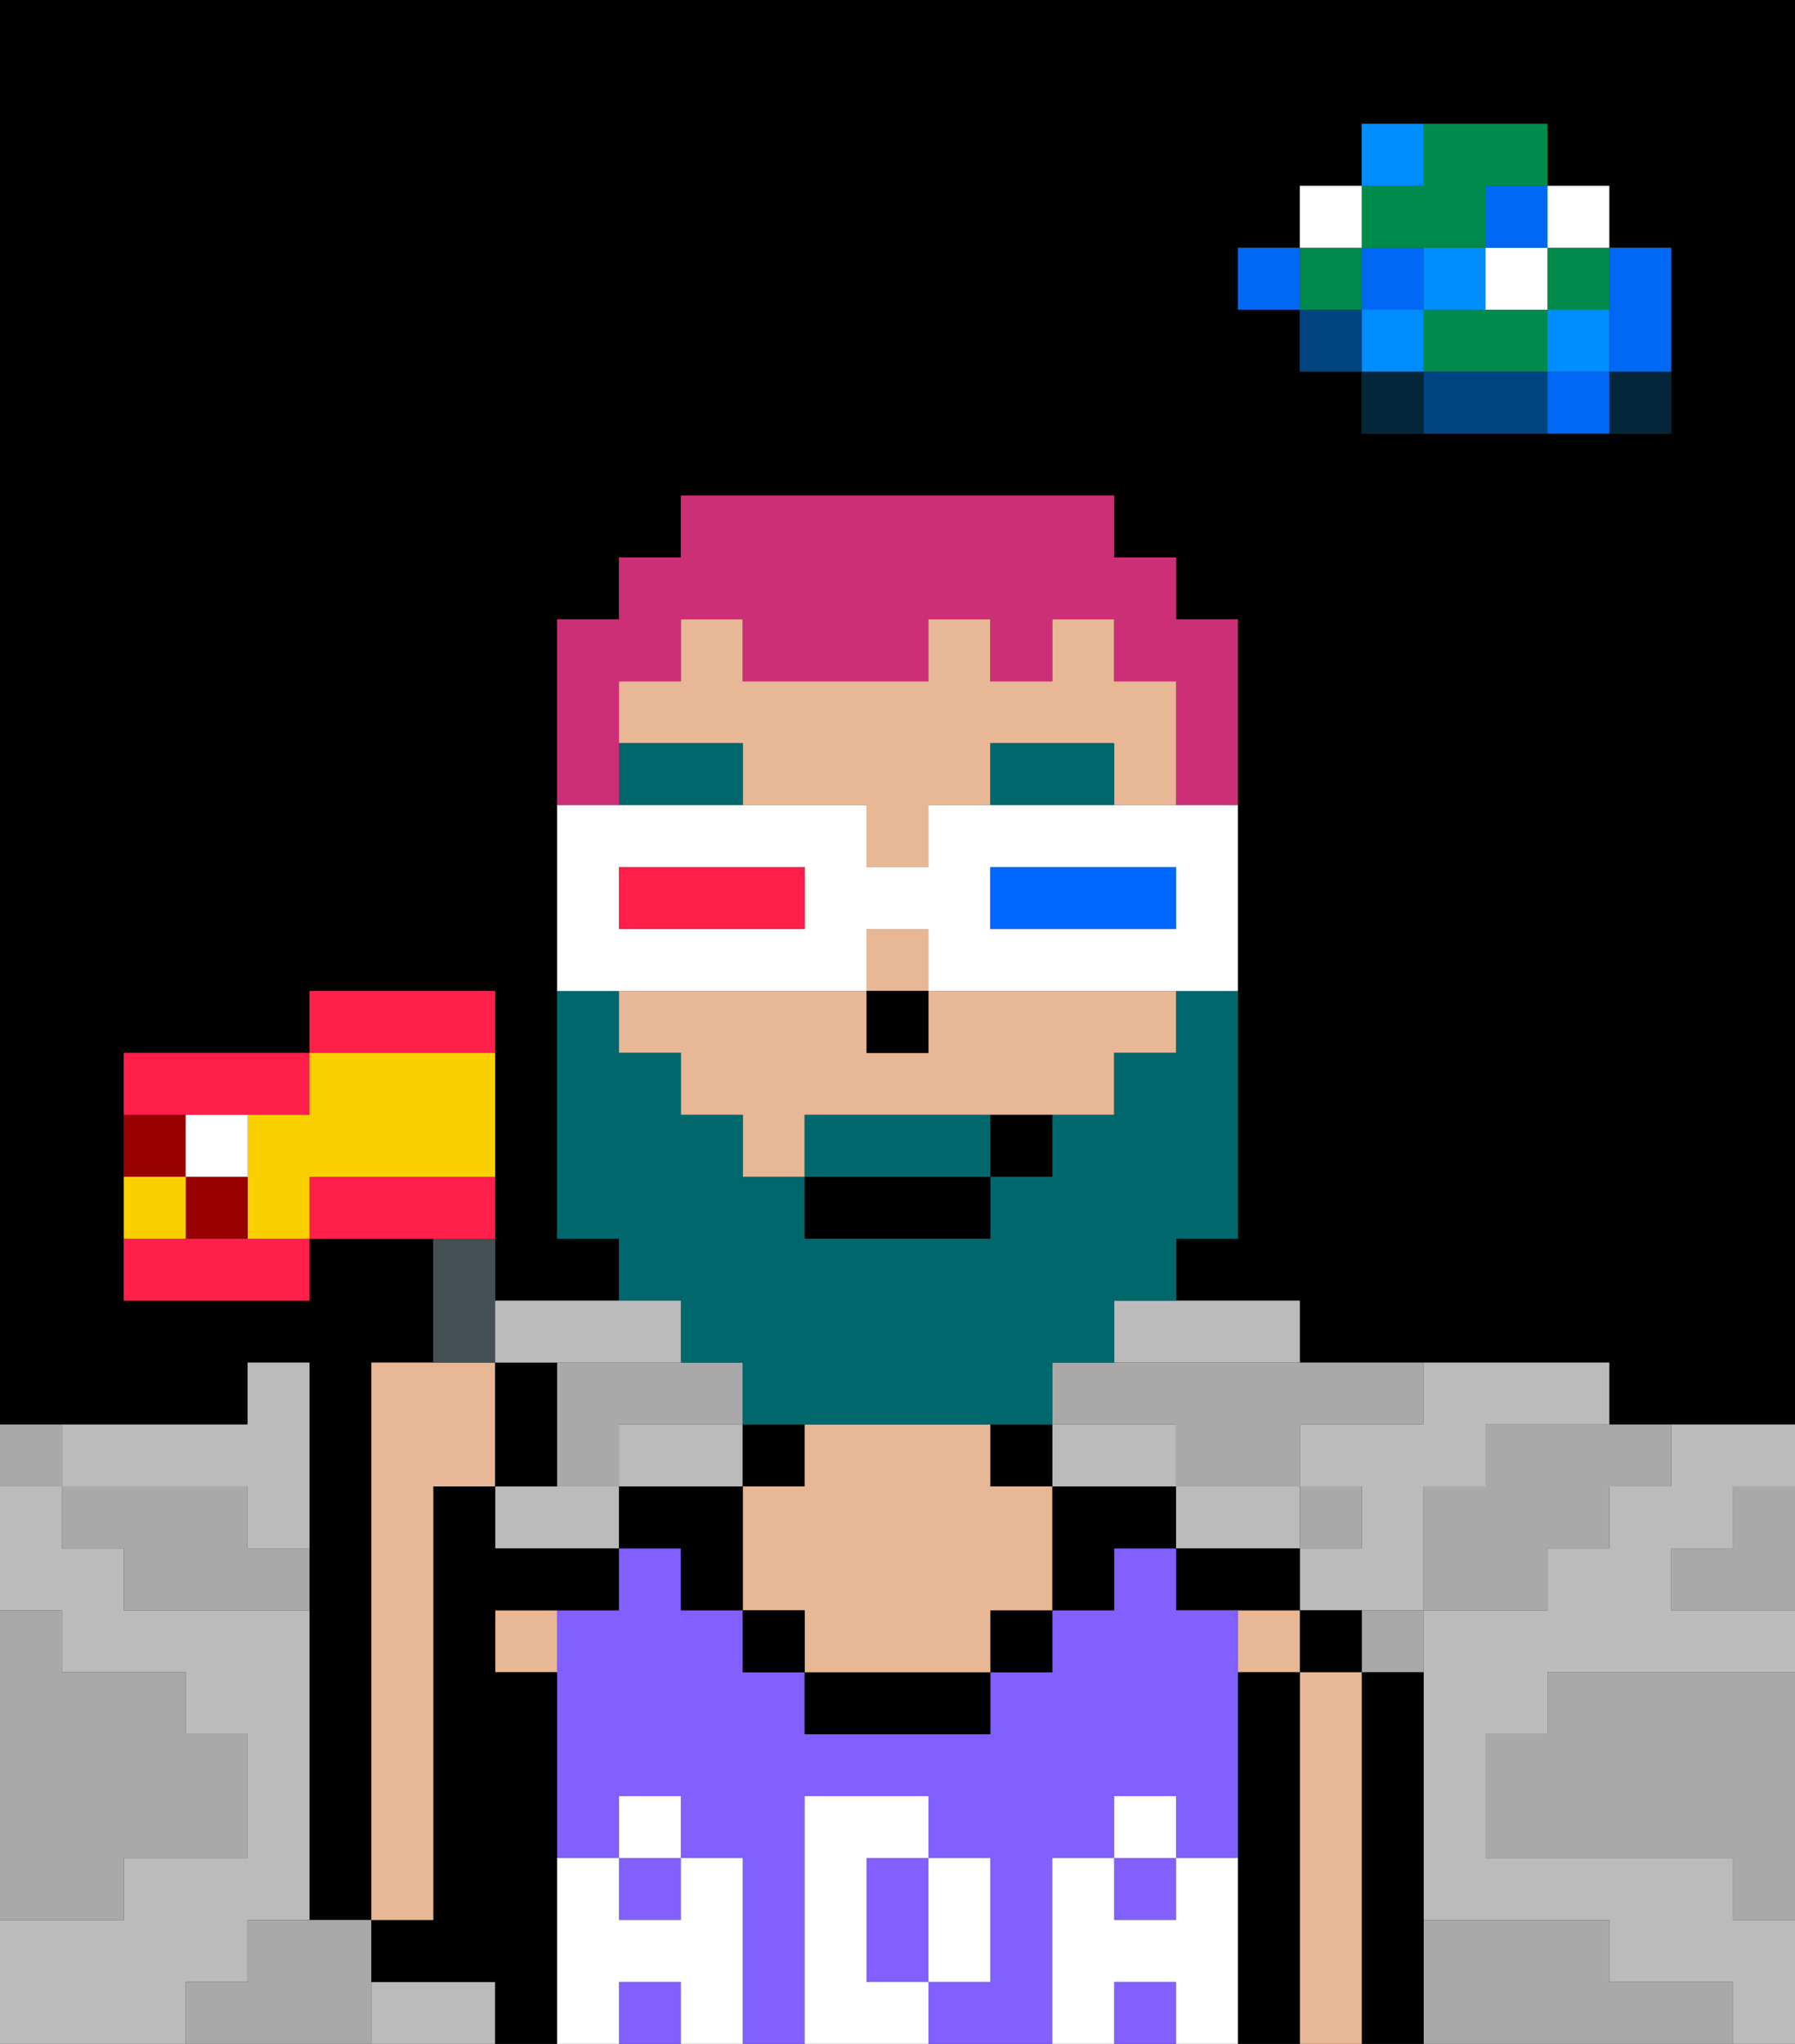 <svg xmlns="http://www.w3.org/2000/svg" viewBox="0 0 29 33"><rect x="0" y="0" width="29" height="33" fill="#333333" stroke="none"/><defs><style>polygon,rect,path{shape-rendering:crispedges;}polygon,rect,path{shape-rendering:crispedges;}.lb42-1{fill:#a9a9a9;}.lb42-2{fill:#000000;}.lb42-3{fill:#bbbbbb;}.lb42-4{fill:#04263a;}.lb42-5{fill:#0068f5;}.lb42-6{fill:#008dff;}.lb42-7{fill:#008b4c;}.lb42-8{fill:#ffffff;}.lb42-9{fill:#004480;}.lb42-10{fill:#e8b795;}.lb42-11{fill:#825fff;}.lb42-12{fill:#ffffff;}.lb42-13{fill:#00686d;}.lb42-14{fill:#00686d;}.lb42-15{fill:#cc2f76;}.lb42-16{fill:#0068ff;}.lb42-17{fill:#ff1f4a;}.lb42-18{fill:#455054;}.lb42-19{fill:#fad000;}.lb42-20{fill:#900;}</style></defs><path class="lb42-1" d="M28,25H27v1h2V24H28Z"/><path class="lb42-2" d="M0,0V23H4V22H5v9H6V22H7V20H5v1H2V17H5V16H8v5h2V20H9V10h1V9h1V8h7V9h1v1h1V20H19v1h2v1h5v1h3V0H0ZM27,5V7H22V6H21V5H20V4h1V3h1V2h3V3h1V4h1Z"/><path class="lb42-1" d="M27,32H26V31H23v2h5V32Z"/><path class="lb42-1" d="M25,27v1H24v2h4v1h1V27H25Z"/><path class="lb42-3" d="M21,24H19v1h2Z"/><path class="lb42-3" d="M4,32V31H5V26H2V25H1V24H0v2H1v1H3v1H4v2H2v1H0v2H3V32Z"/><path class="lb42-3" d="M9,24H8v1h2V24Z"/><path class="lb42-3" d="M10,24h2V23H10Z"/><path class="lb42-3" d="M22,23H21v1h1v1H21v1h2V24h1V23h2V22H23v1Z"/><path class="lb42-3" d="M7,32H6v1H8V32Z"/><path class="lb42-3" d="M27,24H26v1H25v1H23v5h3v1h2v1h1V31H28V30H24V28h1V27h4V26H27V25h1V24h1V23H27Z"/><path class="lb42-3" d="M2,24H4v1H5V22H4v1H1v1Z"/><path class="lb42-3" d="M18,24h1V23H17v1Z"/><path class="lb42-3" d="M18,22h3V21H18Z"/><path class="lb42-4" d="M26,7h1V6H26Z"/><path class="lb42-5" d="M26,5V6h1V4H26Z"/><path class="lb42-5" d="M25,6V7h1V6Z"/><rect class="lb42-6" x="25" y="5" width="1" height="1"/><rect class="lb42-7" x="25" y="4" width="1" height="1"/><rect class="lb42-8" x="25" y="3" width="1" height="1"/><path class="lb42-1" d="M24,24H23v2h2V25h1V24h1V23H24Z"/><path class="lb42-7" d="M24,5H23V6h2V5Z"/><rect class="lb42-8" x="24" y="4" width="1" height="1"/><rect class="lb42-5" x="24" y="3" width="1" height="1"/><path class="lb42-9" d="M24,6H23V7h2V6Z"/><rect class="lb42-6" x="23" y="4" width="1" height="1"/><path class="lb42-1" d="M22,27h1V26H22Z"/><path class="lb42-4" d="M22,6V7h1V6Z"/><rect class="lb42-6" x="22" y="5" width="1" height="1"/><rect class="lb42-5" x="22" y="4" width="1" height="1"/><path class="lb42-7" d="M23,4h1V3h1V2H23V3H22V4Z"/><path class="lb42-6" d="M23,2H22V3h1Z"/><rect class="lb42-1" x="21" y="24" width="1" height="1"/><rect class="lb42-9" x="21" y="5" width="1" height="1"/><rect class="lb42-7" x="21" y="4" width="1" height="1"/><rect class="lb42-8" x="21" y="3" width="1" height="1"/><rect class="lb42-5" x="20" y="4" width="1" height="1"/><path class="lb42-1" d="M18,22H17v1h2v1h2V23h2V22H18Z"/><path class="lb42-1" d="M10,24V23h2V22H9v2Z"/><path class="lb42-1" d="M6,31H4v1H3v1H6V31Z"/><path class="lb42-1" d="M2,30H4V28H3V27H1V26H0v5H2Z"/><path class="lb42-1" d="M4,24H1v1H2v1H5V25H4Z"/><path class="lb42-1" d="M1,23H0v1H1Z"/><path class="lb42-2" d="M23,27H22v6h1V27Z"/><path class="lb42-2" d="M21,26v1h1V26Z"/><path class="lb42-10" d="M22,27H21v6h1V27Z"/><rect class="lb42-10" x="20" y="26" width="1" height="1"/><path class="lb42-2" d="M21,27H20v6h1V27Z"/><path class="lb42-2" d="M21,25H19v1h2Z"/><path class="lb42-11" d="M17,30h1V29h1v1h1V26H19V25H18v1H17v1H16v1H13V27H12V26H11V25H10v1H9v4h1V29h1v1h1v3h1V29h2v1h1v2H15v1h2V30Z"/><path class="lb42-11" d="M14,31v1h1V30H14Z"/><rect class="lb42-11" x="18" y="32" width="1" height="1"/><rect class="lb42-11" x="18" y="30" width="1" height="1"/><rect class="lb42-11" x="10" y="32" width="1" height="1"/><rect class="lb42-11" x="10" y="30" width="1" height="1"/><path class="lb42-2" d="M18,24H17v2h1V25h1V24Z"/><rect class="lb42-2" x="16" y="23" width="1" height="1"/><rect class="lb42-2" x="16" y="26" width="1" height="1"/><path class="lb42-2" d="M13,27v1h3V27H13Z"/><rect class="lb42-2" x="12" y="23" width="1" height="1"/><path class="lb42-10" d="M16,24V23H13v1H12v2h1v1h3V26h1V24Z"/><rect class="lb42-2" x="12" y="26" width="1" height="1"/><path class="lb42-2" d="M10,24v1h1v1h1V24Z"/><path class="lb42-10" d="M8,27H9V26H8Z"/><path class="lb42-2" d="M9,30V27H8V26h2V25H8V24H7v7H6v1H8v1H9V30Z"/><path class="lb42-10" d="M15,16v1H14V16H10v1h1v1h1v1h1V18h5V17h1V16H15Z"/><rect class="lb42-10" x="14" y="15" width="1" height="1"/><path class="lb42-10" d="M18,11V10H17v1H16V10H15v1H12V10H11v1H10v1h2v1h2v1h1V13h1V12h2v1h1V11Z"/><rect class="lb42-2" x="14" y="16" width="1" height="1"/><path class="lb42-12" d="M20,30H19v1H18V30H17v3h1V32h1v1h1V30Z"/><rect class="lb42-12" x="18" y="29" width="1" height="1"/><path class="lb42-12" d="M16,32V30H15v2Z"/><path class="lb42-12" d="M14,32V30h1V29H13v4h2V32Z"/><path class="lb42-12" d="M12,30H11v1H10V30H9v3h1V32h1v1h1V30Z"/><rect class="lb42-12" x="10" y="29" width="1" height="1"/><path class="lb42-13" d="M11,22h1v1h5V22h1V21h1V20h1V16H19v1H18v1H17v1H16v1H13V19H12V18H11V17H10V16H9v4h1v1h1Z"/><path class="lb42-13" d="M15,18H13v1h3V18Z"/><path class="lb42-14" d="M16,12v1h2V12Z"/><path class="lb42-14" d="M10,12v1h2V12Z"/><rect class="lb42-2" x="13" y="19" width="3" height="1"/><path class="lb42-2" d="M16,19h1V18H16Z"/><path class="lb42-15" d="M10,12V11h1V10h1v1h3V10h1v1h1V10h1v1h1v2h1V10H19V9H18V8H11V9H10v1H9v3h1Z"/><path class="lb42-8" d="M11,16h3V15h1v1h5V13H15v1H14V13H9v3h2Zm5-2h3v1H16Zm-6,0h3v1H10Z"/><path class="lb42-16" d="M19,15V14H16v1h3Z"/><path class="lb42-17" d="M13,15V14H10v1h3Z"/><path class="lb42-10" d="M7,24H8V22H6v9H7Z"/><path class="lb42-18" d="M8,21V20H7v2H8Z"/><path class="lb42-2" d="M9,22H8v2H9Z"/><path class="lb42-17" d="M4,18H5V17H2v1H4Z"/><path class="lb42-17" d="M8,16H5v1H8Z"/><path class="lb42-17" d="M3,20H2v1H5V20H3Z"/><path class="lb42-17" d="M8,19H5v1H8Z"/><path class="lb42-19" d="M7,19H8V17H5v1H4v2H5V19Z"/><path class="lb42-20" d="M3,20H4V19H3Z"/><path class="lb42-20" d="M3,18H2v1H3Z"/><path class="lb42-8" d="M3,19H4V18H3Z"/><path class="lb42-19" d="M3,19H2v1H3Z"/><path class="lb42-3" d="M9,22h2V21H8v1Z"/></svg>